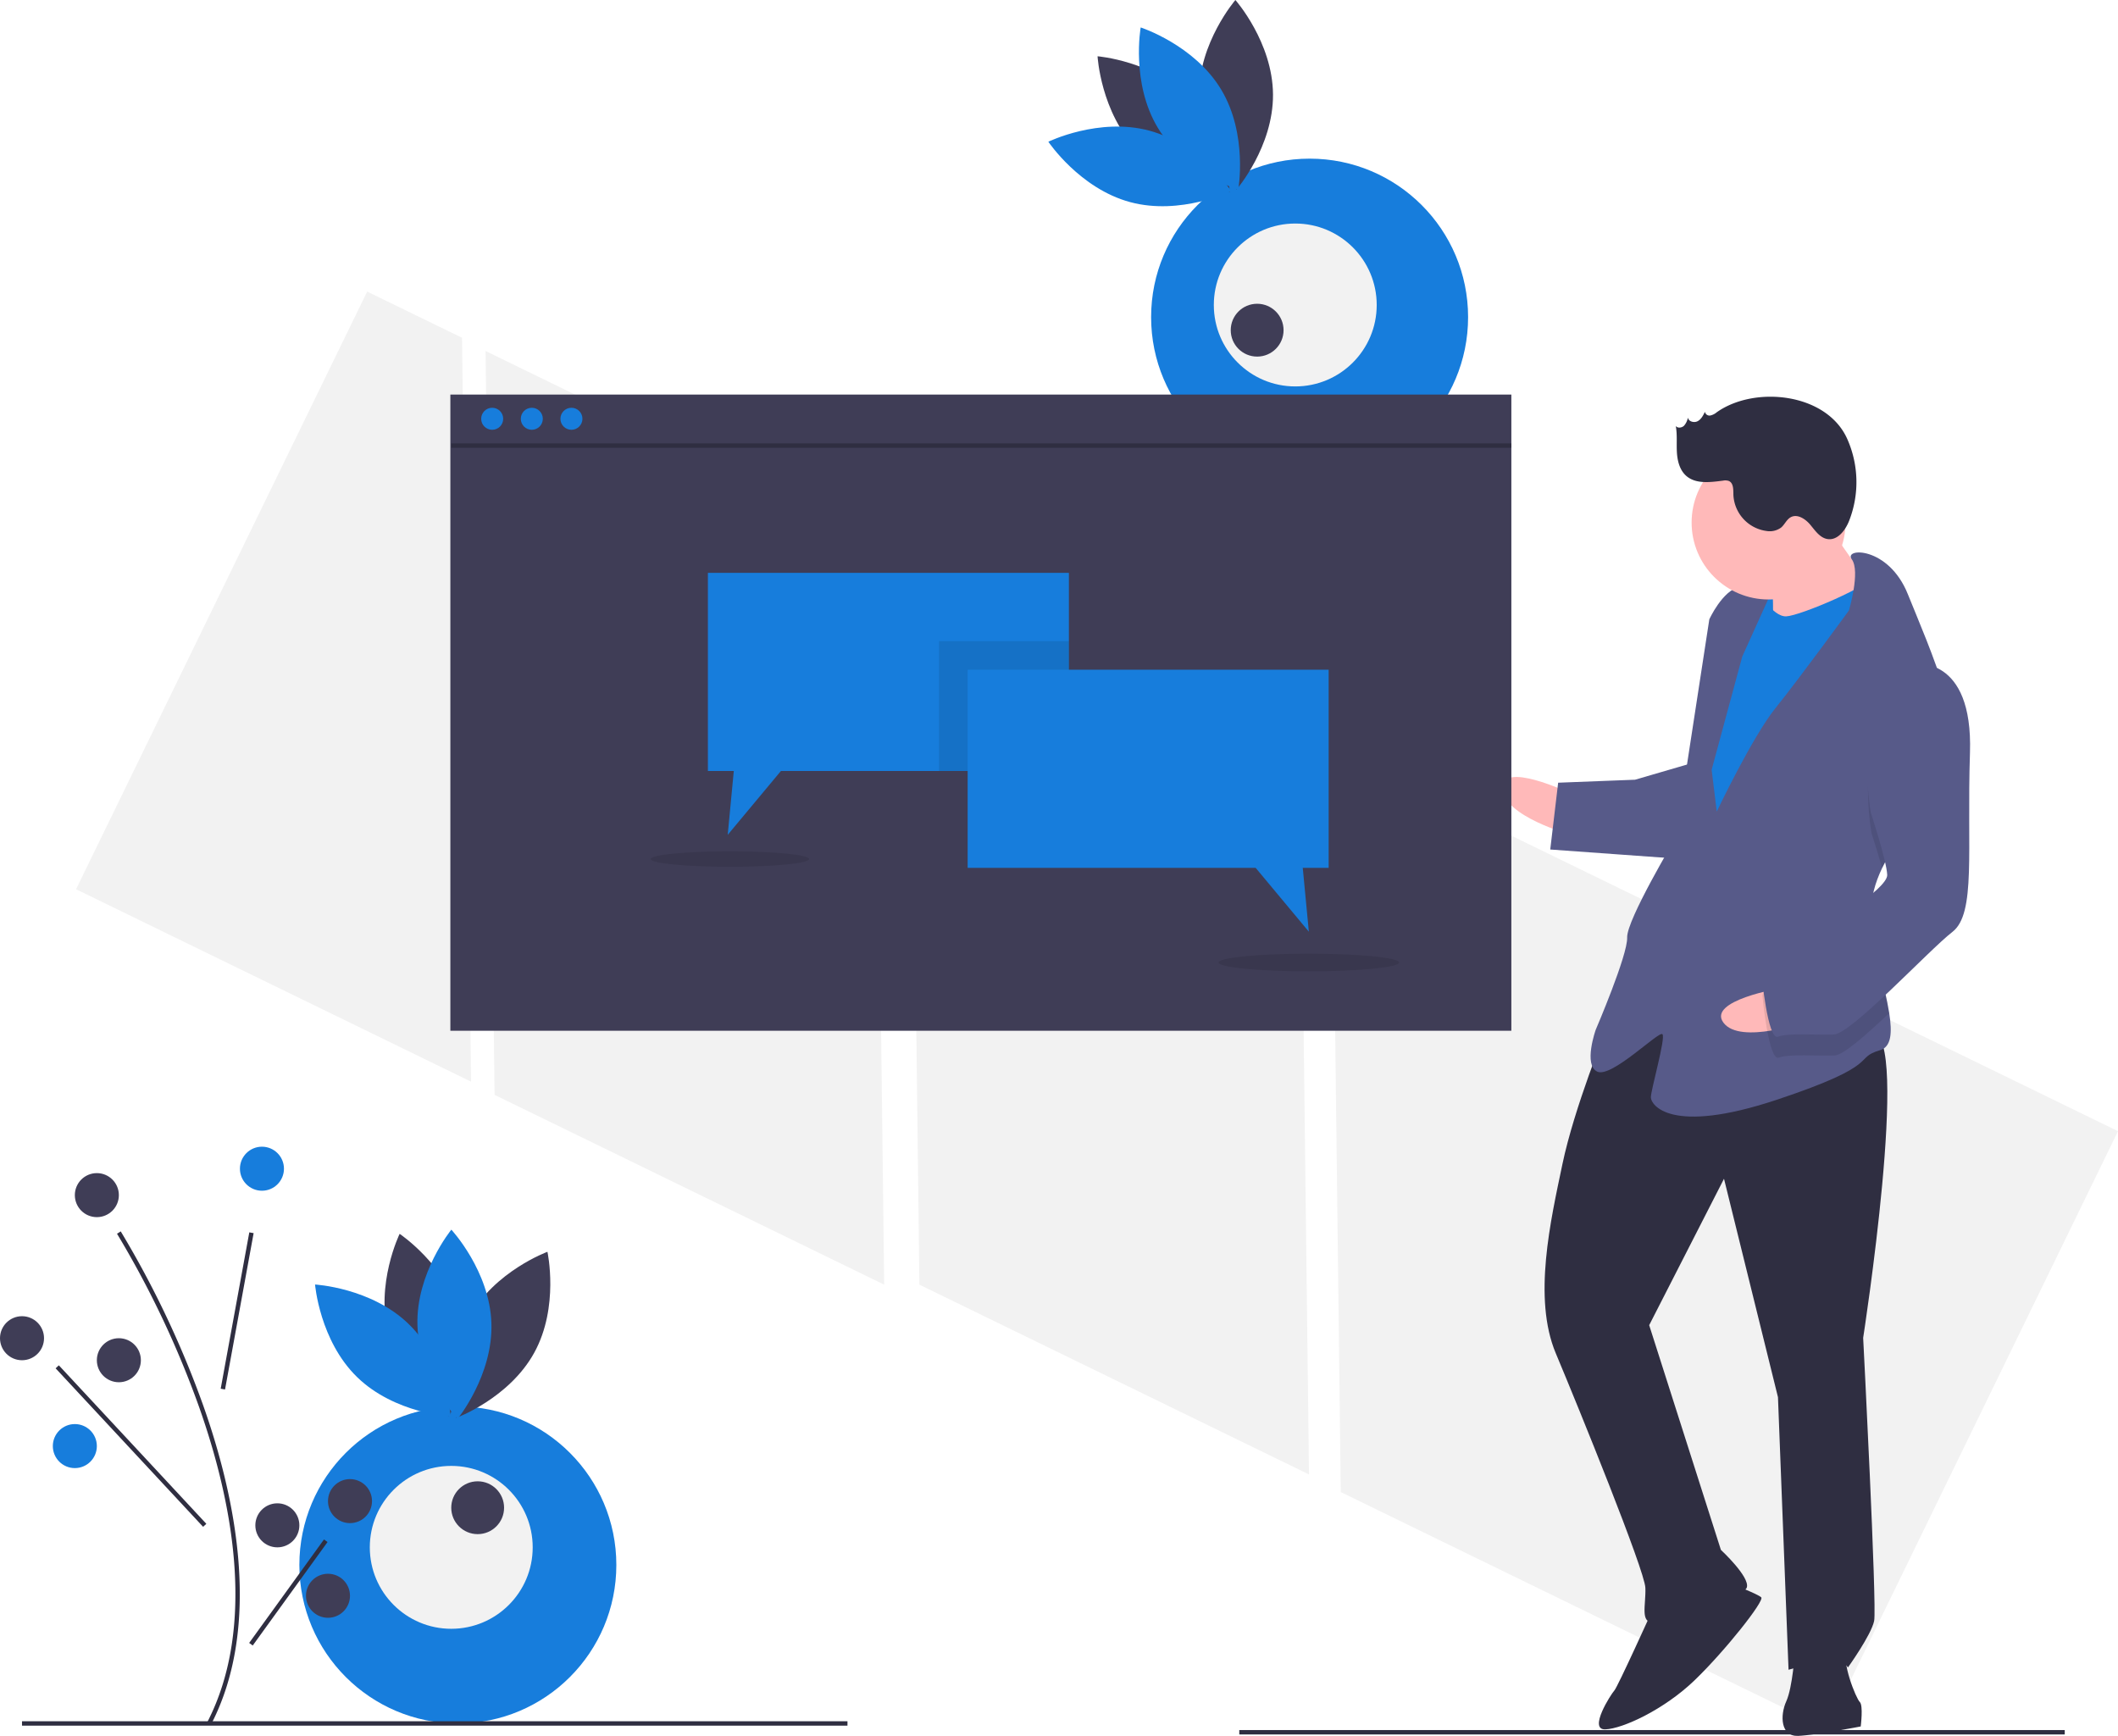 <svg id="b353ec75-bcce-4419-97dd-3622db29ecf5" data-name="Layer 1" xmlns="http://www.w3.org/2000/svg" width="962.193"
     height="788.568" viewBox="0 0 962.193 788.568">
    <title>online discussion</title>
    <polygon points="220.588 159.448 224.684 497.367 401.675 583.58 397.579 245.662 220.588 159.448" fill="#f2f2f2"/>
    <polygon points="166.805 132.454 34.553 403.956 214 491.367 209.904 153.448 166.805 132.454" fill="#f2f2f2"/>
    <polygon points="962.193 513.867 605 339.875 609.096 677.794 829.942 785.37 962.193 513.867" fill="#f2f2f2"/>
    <polygon points="413.579 245.662 417.675 583.58 594.665 669.794 590.569 331.875 413.579 245.662" fill="#f2f2f2"/>
    <rect x="910.29" y="316.192" width="22.242" height="28.597"
          transform="translate(-131.018 -19.764) rotate(-2.221)" fill="#177ddc"/>
    <path d="M831.71,415.85s-30.779-14.706-30.286-2.005S832.449,434.901,832.449,434.901Z"
          transform="translate(-118.903 -55.716)" fill="#ffb9b9"/>
    <path d="M848.597,523.311s-14.521,35.542-19.886,61.189-13.536,60.942-3.026,85.974,40.392,98.599,40.7,106.537-2.559,15.999,3.791,15.752,40.907-11.126,42.31-15.95-11.79-17.032-11.79-17.032L868.117,657.698,902.107,591.193l24.516,99.215,4.802,123.828s23.567-7.274,26.988-1.047c0,0,10.559-14.719,11.9-21.131s-4.987-128.591-4.987-128.591,21.632-139.163,4.169-138.486S883.633,483.794,848.597,523.311Z"
          transform="translate(-118.903 -55.716)" fill="#2f2e41"/>
    <path d="M869.929,786.412s-16.109,35.603-17.635,37.252-12.023,17.955-4.085,17.648,26.68-8.984,40.476-22.239,31.984-36.219,30.335-37.745-12.947-5.858-12.947-5.858Z"
          transform="translate(-118.903 -55.716)" fill="#2f2e41"/>
    <path d="M934.292,806.175s-.972,15.937-3.901,22.41-2.559,15.999,5.378,15.691,28.453-4.283,28.453-4.283,1.218-9.587-.431-11.113-8.676-18.743-5.686-23.628S934.292,806.175,934.292,806.175Z"
          transform="translate(-118.903 -55.716)" fill="#2f2e41"/>
    <path d="M946.036,288.992s16.922,26.373,23.518,32.477-11.962,19.543-11.962,19.543l-33.215,4.468s.418-30.225-1.293-33.338S946.036,288.992,946.036,288.992Z"
          transform="translate(-118.903 -55.716)" fill="#ffb9b9"/>
    <path d="M917.165,323.501s6.843,12.454,13.193,12.208,39.196-14.239,40.599-19.064,10.88,34.557,10.88,34.557L901.465,492.642,881.86,479.093l9.499-83.045,7.802-44.821Z"
          transform="translate(-118.903 -55.716)" fill="#177ddc"/>
    <path d="M973.921,450.084c-3.206,6.707-5.208,13.7-4.931,20.86.012.318.025.635.053.952.761,14.693,6.173,31.686,8.115,44.044,1.409,8.865,1.008,15.336-4.18,16.856-12.577,3.668,1.834,6.289-46.826,22.485s-57.152,2.216-57.275-.959,6.891-27.296,5.242-28.822-23.074,19.974-29.548,17.045-.739-19.051-.739-19.051,14.583-33.954,14.275-41.892,22.089-45.375,22.089-45.375L895.432,337.063s5.858-12.947,13.734-14.842,14.411,2.621,14.411,2.621L910.397,353.972l-13.905,51.417,2.326,18.989s16.17-34.016,26.791-47.147,33.264-44.218,33.264-44.218,5.286-17.837,1.296-23.168c-3.991-5.346,16.647-6.147,25.446,15.771,4.664,11.616,12.236,28.939,16.979,45.068,4.227,14.289,6.223,27.646,2.036,35.281C998.229,417.629,982.129,432.96,973.921,450.084Z"
          transform="translate(-118.903 -55.716)" fill="#575a89"/>
    <path d="M1004.629,405.965c-6.4,11.664-22.5,26.995-30.708,44.119-2.144-7.723-4.759-15.715-4.759-15.715s-10.031-53.669,19.64-67.539a19.858,19.858,0,0,1,13.791,3.853C1006.82,384.973,1008.817,398.33,1004.629,405.965Z"
          transform="translate(-118.903 -55.716)" opacity="0.1"/>
    <path d="M886.843,402.583l-25.154,7.335-34.926,1.354-3.593,30.348,57.398,4.134S894.904,405.45,886.843,402.583Z"
          transform="translate(-118.903 -55.716)" fill="#575a89"/>
    <path d="M927.861,504.623s-33.652,5.583-25.971,15.71,37.492-.52,37.492-.52Z"
          transform="translate(-118.903 -55.716)" fill="#ffb9b9"/>
    <path d="M969.044,471.896c.761,14.693,6.173,31.686,8.115,44.044-10.72,10.146-20.914,19.095-24.756,19.244-7.938.308-20.7-.787-25.401.985s-7.458-28.33-7.458-28.33,2.806-9.648,15.321-14.904C943.313,489.382,959.506,479.739,969.044,471.896Z"
          transform="translate(-118.903 -55.716)" opacity="0.1"/>
    <path d="M988.433,357.305s26.865-4.222,25.414,40.353,2.832,73.027-7.973,81.396-45.903,46.298-53.84,46.606-20.7-.787-25.401.985-7.458-28.33-7.458-28.33,2.806-9.648,15.321-14.904,42.002-23.888,41.756-30.238-7.458-28.33-7.458-28.33S958.762,371.175,988.433,357.305Z"
          transform="translate(-118.903 -55.716)" fill="#575a89"/>
    <circle cx="803.442" cy="237.375" r="34.952" fill="#ffb9b9"/>
    <path d="M898.811,242.994a6.749,6.749,0,0,1-2.939,1.475,2.097,2.097,0,0,1-2.43-1.683c-.8,1.658-1.702,3.426-3.335,4.277s-4.157.137-4.393-1.689a7.706,7.706,0,0,1-1.774,3.744c-1.013.966-2.85,1.21-3.734.125.715,3.907.274,7.926.498,11.892s1.282,8.17,4.278,10.778c4.37,3.803,10.941,2.865,16.689,2.144a5.066,5.066,0,0,1,2.615.143c2.152.917,2.055,3.913,2.084,6.252a17.373,17.373,0,0,0,15.212,16.497,8.709,8.709,0,0,0,6.472-1.58c1.632-1.383,2.466-3.638,4.336-4.677,3.042-1.69,6.732.775,8.956,3.452s4.416,5.969,7.862,6.459c4.557.648,8.028-3.996,9.73-8.272A48.223,48.223,0,0,0,957.982,254.862C948.467,234.121,915.964,230.84,898.811,242.994Z"
          transform="translate(-118.903 -55.716)" fill="#2f2e41"/>
    <circle cx="594.945" cy="144.069" r="72" fill="#177ddc"/>
    <path d="M635.517,123.822c16.589,17.016,42.072,19.077,42.072,19.077s-1.413-25.527-18.002-42.543-42.072-19.077-42.072-19.077S618.928,106.806,635.517,123.822Z"
          transform="translate(-118.903 -55.716)" fill="#3f3d56"/>
    <path d="M641.082,115.076c22.944,6.189,37.167,27.434,37.167,27.434s-22.977,11.211-45.921,5.023-37.167-27.434-37.167-27.434S618.138,108.887,641.082,115.076Z"
          transform="translate(-118.903 -55.716)" fill="#177ddc"/>
    <path d="M663.605,98.852c.152,23.764,17.083,42.92,17.083,42.92s16.685-19.372,16.532-43.136-17.083-42.92-17.083-42.92S663.453,75.088,663.605,98.852Z"
          transform="translate(-118.903 -55.716)" fill="#3f3d56"/>
    <path d="M673.679,96.41c12.239,20.37,7.754,45.54,7.754,45.54s-24.329-7.856-36.569-28.226-7.754-45.54-7.754-45.54S661.44,76.04,673.679,96.41Z"
          transform="translate(-118.903 -55.716)" fill="#177ddc"/>
    <circle cx="588.43" cy="138.542" r="37" fill="#f2f2f2"/>
    <circle cx="571.114" cy="149.99" r="12" fill="#3f3d56"/>
    <circle cx="208" cy="710.912" r="72" fill="#177ddc"/>
    <path d="M295.467,662.139c6.206,22.94,27.461,37.147,27.461,37.147s11.194-22.985,4.989-45.925S300.456,616.214,300.456,616.214,289.262,639.199,295.467,662.139Z"
          transform="translate(-118.903 -55.716)" fill="#3f3d56"/>
    <path d="M304.586,657.209c17.028,16.576,19.108,42.058,19.108,42.058s-25.528-1.394-42.557-17.97-19.108-42.058-19.108-42.058S287.558,640.633,304.586,657.209Z"
          transform="translate(-118.903 -55.716)" fill="#177ddc"/>
    <path d="M332.158,654.003c-11.437,20.831-5.975,45.807-5.975,45.807s24.005-8.798,35.442-29.629,5.975-45.807,5.975-45.807S343.595,633.172,332.158,654.003Z"
          transform="translate(-118.903 -55.716)" fill="#3f3d56"/>
    <path d="M342.147,656.775c.773,23.752-15.399,43.553-15.399,43.553S309.321,681.621,308.548,657.869s15.399-43.553,15.399-43.553S341.373,633.023,342.147,656.775Z"
          transform="translate(-118.903 -55.716)" fill="#177ddc"/>
    <circle cx="205" cy="702.912" r="37" fill="#f2f2f2"/>
    <circle cx="217" cy="684.912" r="12" fill="#3f3d56"/>
    <rect x="10" y="781.912" width="375" height="2" fill="#2f2e41"/>
    <rect x="563" y="785.912" width="375" height="2" fill="#2f2e41"/>
    <path d="M214.792,839.087l-1.777-.918c23.082-44.624,10.739-102.575-3.679-143.332a439.292,439.292,0,0,0-37.278-78.675l1.69-1.068a441.537,441.537,0,0,1,37.472,79.075C225.772,735.299,238.201,793.828,214.792,839.087Z"
          transform="translate(-118.903 -55.716)" fill="#2f2e41"/>
    <rect x="190.313" y="650.128" width="72.18" height="1.999"
          transform="matrix(0.18, -0.984, 0.984, 0.18, -573.718, 701.091)" fill="#2f2e41"/>
    <rect x="177.403" y="663.452" width="2.001" height="98.351"
          transform="translate(-556.566 256.751) rotate(-42.94)" fill="#2f2e41"/>
    <rect x="220.899" y="778.128" width="58.009" height="2"
          transform="translate(-646.828 469.489) rotate(-54.137)" fill="#2f2e41"/>
    <circle cx="119" cy="530.912" r="10" fill="#177ddc"/>
    <circle cx="10" cy="607.912" r="10" fill="#3f3d56"/>
    <circle cx="54" cy="617.912" r="10" fill="#3f3d56"/>
    <circle cx="34" cy="656.912" r="10" fill="#177ddc"/>
    <circle cx="159" cy="681.912" r="10" fill="#3f3d56"/>
    <circle cx="126" cy="692.912" r="10" fill="#3f3d56"/>
    <circle cx="149" cy="724.912" r="10" fill="#3f3d56"/>
    <circle cx="44" cy="542.912" r="10" fill="#3f3d56"/>
    <rect x="204.597" y="179.24" width="482" height="289" fill="#3f3d56"/>
    <circle cx="223.597" cy="190.24" r="5" fill="#177ddc"/>
    <circle cx="241.597" cy="190.24" r="5" fill="#177ddc"/>
    <circle cx="259.597" cy="190.24" r="5" fill="#177ddc"/>
    <rect x="205" y="201.422" width="481.597" height="2" fill="#2f2e41"/>
    <polygon
            points="485.597 260.24 485.597 350.24 354.767 350.24 330.597 379.24 333.357 350.24 321.597 350.24 321.597 260.24 485.597 260.24"
            fill="#177ddc"/>
    <rect x="426.597" y="291.24" width="59" height="59" opacity="0.1"/>
    <polygon
            points="439.597 304.24 603.597 304.24 603.597 394.24 591.835 394.24 594.597 423.24 570.43 394.24 439.597 394.24 439.597 304.24"
            fill="#177ddc"/>
    <ellipse cx="331.597" cy="390.24" rx="36" ry="3.512" opacity="0.1"/>
    <ellipse cx="594.597" cy="437.24" rx="41" ry="4" opacity="0.1"/>
</svg>
